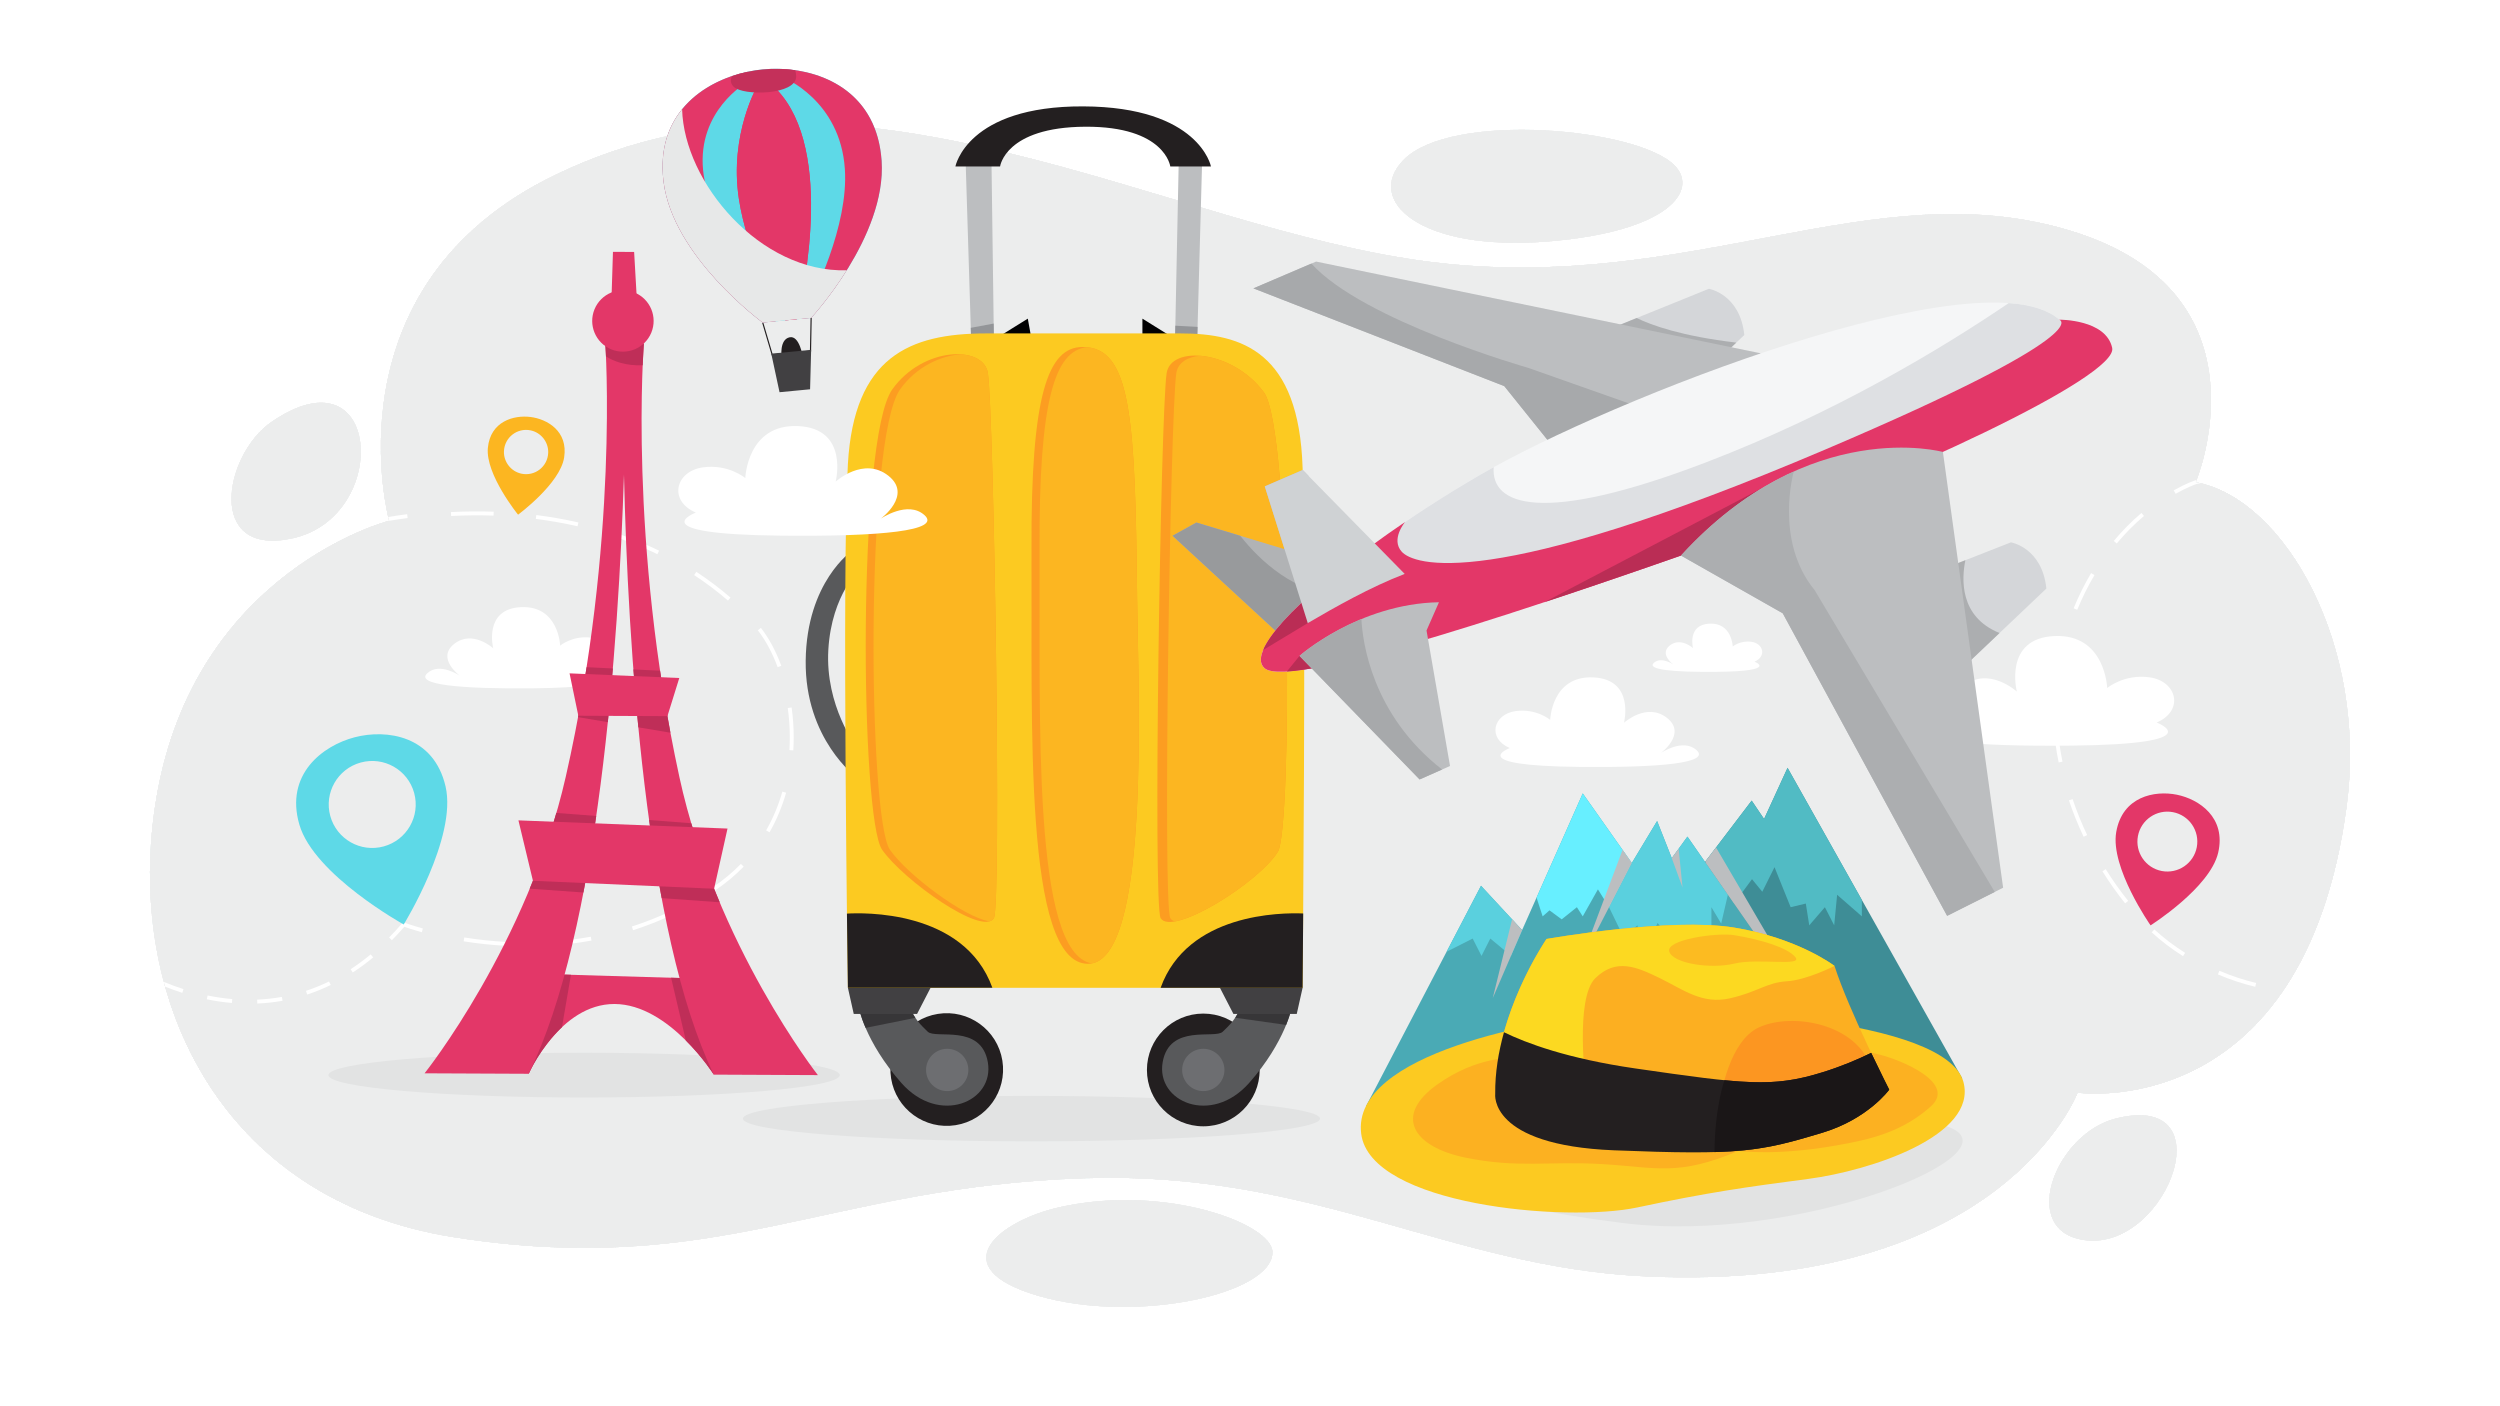 <?xml version="1.0" encoding="utf-8"?>
<!-- Generator: Adobe Illustrator 24.2.3, SVG Export Plug-In . SVG Version: 6.00 Build 0)  -->
<svg version="1.1" id="Layer_1" xmlns="http://www.w3.org/2000/svg" xmlns:xlink="http://www.w3.org/1999/xlink" x="0px" y="0px"
	 viewBox="0 0 1920 1080" style="enable-background:new 0 0 1920 1080;" xml:space="preserve">
<style type="text/css">
	.st0{fill:#FFFFFF;}
	.st1{fill:#ECEDED;}
	.st2{fill:#E2E3E3;}
	.st3{fill:#231F20;}
	.st4{fill:#5ED9E7;}
	.st5{fill:#414042;}
	.st6{fill:#E33768;}
	.st7{fill:#C4305A;}
	.st8{fill:#E7E8E8;}
	.st9{fill:#BF2E58;}
	.st10{fill:#58595B;}
	.st11{fill:#6D6E71;}
	.st12{fill:#373638;}
	.st13{fill:#010102;}
	.st14{fill:#BCBEC0;}
	.st15{fill:#939598;}
	.st16{fill:#FCCA21;}
	.st17{fill:#FC9D21;}
	.st18{fill:#FCB621;}
	.st19{fill:#BBBDBF;}
	.st20{fill:#3E8D96;}
	.st21{fill:#51BBC4;}
	.st22{fill:#4AAAB5;}
	.st23{fill:#5AD0DE;}
	.st24{fill:#67EFFF;}
	.st25{fill:#FCB121;}
	.st26{fill:#FCAF21;}
	.st27{fill:#FC9621;}
	.st28{fill:#FCD921;}
	.st29{fill:#FCBB21;}
	.st30{fill:#1A1617;}
	.st31{fill:#B1B3B5;}
	.st32{fill:#989A9C;}
	.st33{fill:#D4D6D9;}
	.st34{fill:#ACAEB0;}
	.st35{fill:#A7A9AB;}
	.st36{fill:#F5F6F7;}
	.st37{fill:#DEE0E3;}
	.st38{fill:#BA2D55;}
	.st39{fill:#CFD2D4;}
</style>
<g>
	<g>
		<rect class="st0" width="1920" height="1080"/>
	</g>
	<g>
		<g>
			<g>
				<path class="st1" d="M348.62,950.15c203.03,31.89,285.22-38.8,484.34-45.3c176.68-5.76,279.65,68.61,431.86,75.44
					c272.64,12.24,330.76-141.1,330.76-141.1s173.77,24.92,206.61-219.82c16.46-122.71-46.98-236.41-115.89-249.02
					c0,0,61.48-145.86-97.08-193.41c-151.23-45.35-289.65,48.85-489.23,24.39c-204.7-25.09-443.89-177.08-672.54-67.47
					C249.1,219.35,298.87,399.95,298.87,399.95S149.65,438.17,120.1,612.91C94.69,763.15,167.1,921.64,348.62,950.15z"/>
			</g>
		</g>
		<g>
			<path class="st1" d="M1077.76,122.98c-29.83,30.81,12.35,70.44,111.13,62.46c92.24-7.45,115.74-38.97,97.42-58.16
				C1258.74,98.38,1114.38,85.16,1077.76,122.98z"/>
		</g>
		<g>
			<path class="st1" d="M208.68,323.92c-37.09,25.39-50.83,104.67,16.49,89.39C300.55,396.21,292.9,266.27,208.68,323.92z"/>
		</g>
		<g>
			<path class="st1" d="M1625.32,858.92c-45.4,11.2-73.1,81.16-29.91,92.39C1661.11,968.4,1712.74,837.34,1625.32,858.92z"/>
		</g>
		<g>
			<path class="st1" d="M813.98,927.08c-47.51,10.6-90.79,46.44-16.51,68.14s179.78-1.22,179.78-33.48
				C977.25,939.7,894.43,909.14,813.98,927.08z"/>
		</g>
	</g>
	<g>
		<g>
			<g>
				<path class="st1" d="M348.62,950.15c203.03,31.89,285.22-38.8,484.34-45.3c176.68-5.76,279.65,68.61,431.86,75.44
					c272.64,12.24,330.76-141.1,330.76-141.1s173.77,24.92,206.61-219.82c16.46-122.71-46.98-236.41-115.89-249.02
					c0,0,61.48-145.86-97.08-193.41c-151.23-45.35-289.65,48.85-489.23,24.39c-204.7-25.09-443.89-177.08-672.54-67.47
					C249.1,219.35,298.87,399.95,298.87,399.95S149.65,438.17,120.1,612.91C94.69,763.15,167.1,921.64,348.62,950.15z"/>
			</g>
		</g>
		<g>
			<path class="st1" d="M1077.76,122.98c-29.83,30.81,12.35,70.44,111.13,62.46c92.24-7.45,115.74-38.97,97.42-58.16
				C1258.74,98.38,1114.38,85.16,1077.76,122.98z"/>
		</g>
		<g>
			<path class="st1" d="M208.68,323.92c-37.09,25.39-50.83,104.67,16.49,89.39C300.55,396.21,292.9,266.27,208.68,323.92z"/>
		</g>
		<g>
			<path class="st1" d="M1625.32,858.92c-45.4,11.2-73.1,81.16-29.91,92.39C1661.11,968.4,1712.74,837.34,1625.32,858.92z"/>
		</g>
		<g>
			<path class="st1" d="M813.98,927.08c-47.51,10.6-90.79,46.44-16.51,68.14s179.78-1.22,179.78-33.48
				C977.25,939.7,894.43,909.14,813.98,927.08z"/>
		</g>
	</g>
	<g>
		<g>
			<g>
				<path class="st1" d="M348.62,950.15c203.03,31.89,285.22-38.8,484.34-45.3c176.68-5.76,279.65,68.61,431.86,75.44
					c272.64,12.24,330.76-141.1,330.76-141.1s173.77,24.92,206.61-219.82c16.46-122.71-46.98-236.41-115.89-249.02
					c0,0,61.48-145.86-97.08-193.41c-151.23-45.35-289.65,48.85-489.23,24.39c-204.7-25.09-443.89-177.08-672.54-67.47
					C249.1,219.35,298.87,399.95,298.87,399.95S149.65,438.17,120.1,612.91C94.69,763.15,167.1,921.64,348.62,950.15z"/>
			</g>
		</g>
		<g>
			<path class="st1" d="M1077.76,122.98c-29.83,30.81,12.35,70.44,111.13,62.46c92.24-7.45,115.74-38.97,97.42-58.16
				C1258.74,98.38,1114.38,85.16,1077.76,122.98z"/>
		</g>
		<g>
			<path class="st1" d="M208.68,323.92c-37.09,25.39-50.83,104.67,16.49,89.39C300.55,396.21,292.9,266.27,208.68,323.92z"/>
		</g>
		<g>
			<path class="st1" d="M1625.32,858.92c-45.4,11.2-73.1,81.16-29.91,92.39C1661.11,968.4,1712.74,837.34,1625.32,858.92z"/>
		</g>
		<g>
			<path class="st1" d="M813.98,927.08c-47.51,10.6-90.79,46.44-16.51,68.14s179.78-1.22,179.78-33.48
				C977.25,939.7,894.43,909.14,813.98,927.08z"/>
		</g>
	</g>
	<g>
		<g>
			<g>
				<path class="st1" d="M348.62,950.15c203.03,31.89,285.22-38.8,484.34-45.3c176.68-5.76,279.65,68.61,431.86,75.44
					c272.64,12.24,330.76-141.1,330.76-141.1s173.77,24.92,206.61-219.82c16.46-122.71-46.98-236.41-115.89-249.02
					c0,0,61.48-145.86-97.08-193.41c-151.23-45.35-289.65,48.85-489.23,24.39c-204.7-25.09-443.89-177.08-672.54-67.47
					C249.1,219.35,298.87,399.95,298.87,399.95S149.65,438.17,120.1,612.91C94.69,763.15,167.1,921.64,348.62,950.15z"/>
			</g>
		</g>
		<g>
			<g>
				<path class="st1" d="M348.62,950.15c203.03,31.89,285.22-38.8,484.34-45.3c176.68-5.76,279.65,68.61,431.86,75.44
					c272.64,12.24,330.76-141.1,330.76-141.1s173.77,24.92,206.61-219.82c16.46-122.71-46.98-236.41-115.89-249.02
					c0,0,61.48-145.86-97.08-193.41c-151.23-45.35-289.65,48.85-489.23,24.39c-204.7-25.09-443.89-177.08-672.54-67.47
					C249.1,219.35,298.87,399.95,298.87,399.95S149.65,438.17,120.1,612.91C94.69,763.15,167.1,921.64,348.62,950.15z"/>
			</g>
		</g>
		<g>
			<g>
				<path class="st1" d="M348.62,950.15c203.03,31.89,285.22-38.8,484.34-45.3c176.68-5.76,279.65,68.61,431.86,75.44
					c272.64,12.24,330.76-141.1,330.76-141.1s173.77,24.92,206.61-219.82c16.46-122.71-46.98-236.41-115.89-249.02
					c0,0,61.48-145.86-97.08-193.41c-151.23-45.35-289.65,48.85-489.23,24.39c-204.7-25.09-443.89-177.08-672.54-67.47
					C249.1,219.35,298.87,399.95,298.87,399.95S149.65,438.17,120.1,612.91C94.69,763.15,167.1,921.64,348.62,950.15z"/>
			</g>
		</g>
		<g>
			<path class="st1" d="M1077.76,122.98c-29.83,30.81,12.35,70.44,111.13,62.46c92.24-7.45,115.74-38.97,97.42-58.16
				C1258.74,98.38,1114.38,85.16,1077.76,122.98z"/>
		</g>
		<g>
			<path class="st1" d="M208.68,323.92c-37.09,25.39-50.83,104.67,16.49,89.39C300.55,396.21,292.9,266.27,208.68,323.92z"/>
		</g>
		<g>
			<path class="st1" d="M1625.32,858.92c-45.4,11.2-73.1,81.16-29.91,92.39C1661.11,968.4,1712.74,837.34,1625.32,858.92z"/>
		</g>
		<g>
			<path class="st1" d="M813.98,927.08c-47.51,10.6-90.79,46.44-16.51,68.14s179.78-1.22,179.78-33.48
				C977.25,939.7,894.43,909.14,813.98,927.08z"/>
		</g>
	</g>
	<g>
		<path class="st0" d="M178.11,770.28c-6.35-0.54-12.84-1.49-19.28-2.82l0.6-2.94c6.33,1.3,12.7,2.24,18.93,2.77L178.11,770.28z"/>
	</g>
	<g>
		<path class="st0" d="M140.91,759.65c-5.02-1.61-10.07-3.47-15.04-5.53c0.33,1.22,0.65,2.44,0.99,3.65
			c4.36,1.74,8.75,3.34,13.14,4.74L140.91,759.65z"/>
	</g>
	<g>
		<g>
			<path class="st0" d="M197.61,770.72l-0.13-3c6.39-0.27,12.78-0.97,18.99-2.09l0.53,2.95
				C210.66,769.73,204.13,770.45,197.61,770.72z M235.91,763.81l-0.93-2.85c5.99-1.96,11.94-4.38,17.7-7.18l1.31,2.7
				C248.11,759.34,242.03,761.8,235.91,763.81z M270.94,746.86l-1.64-2.51c5.22-3.41,10.4-7.23,15.39-11.37l1.91,2.31
				C281.52,739.49,276.25,743.39,270.94,746.86z"/>
		</g>
	</g>
	<g>
		<g>
			<path class="st0" d="M300.97,722.08l-2.13-2.11c3.41-3.46,6.81-7.14,10.09-10.96l0.69-0.8l0.99,0.38c0.05,0.02,5.2,2,14.15,4.49
				l-0.8,2.89c-6.91-1.92-11.52-3.52-13.44-4.21C307.4,715.35,304.19,718.82,300.97,722.08z"/>
		</g>
	</g>
	<g>
		<g>
			<path class="st0" d="M388.76,726.39c-10.86-0.56-21.85-1.73-32.68-3.46l0.47-2.96c10.72,1.71,21.61,2.87,32.36,3.43
				L388.76,726.39z M421.62,726.28l-0.18-2.99c10.92-0.66,21.78-1.96,32.28-3.88l0.54,2.95
				C443.64,724.3,432.66,725.62,421.62,726.28z"/>
		</g>
	</g>
	<g>
		<g>
			<path class="st0" d="M486.19,714.4l-0.91-2.86c10.32-3.3,20.49-7.31,30.22-11.92l1.28,2.71
				C506.93,707,496.63,711.06,486.19,714.4z M545.49,686.3l-1.63-2.52c1.25-0.81,2.49-1.63,3.73-2.47
				c7.83-5.29,15.03-11.29,21.4-17.82l2.15,2.09c-6.51,6.68-13.86,12.81-21.87,18.21C548.01,684.65,546.75,685.48,545.49,686.3z
				 M590.99,639.23l-2.6-1.49c5.27-9.22,9.47-19.23,12.47-29.77l2.88,0.82C600.67,619.56,596.38,629.8,590.99,639.23z
				 M609.26,576.28l-2.99-0.18c0.2-3.24,0.3-6.54,0.3-9.8c0-7.51-0.53-15.09-1.57-22.54l2.97-0.42c1.06,7.59,1.6,15.31,1.6,22.96
				C609.56,569.62,609.46,572.98,609.26,576.28z M597.22,512.37c-4.06-11.02-9.32-20.8-15.21-28.29l2.36-1.86
				c6.09,7.74,11.51,17.8,15.67,29.11L597.22,512.37z M559.06,461.23c-8.15-7.04-16.88-13.62-25.94-19.56l1.65-2.51
				c9.17,6.02,18.01,12.68,26.26,19.8L559.06,461.23z M504.86,425.61c-9.59-4.68-19.69-8.87-30.03-12.46l0.99-2.83
				c10.45,3.63,20.66,7.87,30.36,12.6L504.86,425.61z M443.56,404.19c-10.37-2.38-21.16-4.28-32.05-5.65l0.37-2.98
				c10.99,1.38,21.88,3.3,32.35,5.7L443.56,404.19z M346.47,396.28l-0.15-3c11.01-0.56,22.1-0.66,32.83-0.3l-0.1,3
				C368.4,395.62,357.4,395.72,346.47,396.28z"/>
		</g>
	</g>
	<g>
		<path class="st0" d="M313.07,397.87l-0.39-2.97c-4.8,0.63-9.68,1.35-14.53,2.15c0.44,1.9,0.72,2.91,0.72,2.91
			s-0.04,0.01-0.11,0.03C303.53,399.2,308.34,398.48,313.07,397.87z"/>
	</g>
	<g>
		<path class="st0" d="M458.32,515.49c15.79-6.72,11.65-23.56-4.04-25.73c-14.51-2-24.08,6.1-24.08,6.1s-1.01-30.91-30.07-29.57
			s-21.34,31.58-21.34,31.58s-15.89-14.45-29.95-3.36c-14.06,11.09,4.42,24.53,4.42,24.53s-15.54-10.75-25.07-2.02
			c-9.54,8.74,24.48,12.2,81.59,11.6C490.91,527.78,458.32,515.49,458.32,515.49z"/>
	</g>
	<g>
		<ellipse class="st2" cx="792.17" cy="859.11" rx="221.6" ry="17.46"/>
	</g>
	<g>
		<ellipse class="st2" cx="448.59" cy="825.69" rx="196.35" ry="17.19"/>
	</g>
	<g>
		<g>
			<polygon class="st3" points="592.74,272.99 585.31,247.85 586.17,247.59 593.4,272.02 622.02,269.27 622.5,244.13 623.4,244.15 
				622.91,270.09 			"/>
		</g>
		<g>
			<path class="st3" d="M600.27,274.01c0,0-1.81-13.08,6.02-14.94c7.83-1.86,10.31,15.3,10.31,15.3L600.27,274.01z"/>
		</g>
		<g>
			<path class="st4" d="M585.82,53.31c-36.66,3.53-83.42,28.45-76.2,86.3c7.22,57.85,76.12,108.11,76.12,108.11l18.61-1.79
				l18.61-1.79c0,0,58.06-62.47,54.12-120.63C673.14,65.35,622.49,49.79,585.82,53.31z"/>
		</g>
		<g>
			<polygon class="st5" points="592.33,271.6 598.68,301.22 610.24,300.11 622.15,298.97 622.96,268.66 			"/>
		</g>
		<g>
			<path class="st6" d="M509.62,139.61c7.22,57.85,76.12,108.11,76.12,108.11l10.1-0.97c-8.13-11.44-51.89-74.7-55.87-116.13
				c-4.39-45.69,33.05-66.97,33.05-66.97l1.64-0.16l1.76-4.62l-2.54-3.7C539.84,62.5,503.17,87.91,509.62,139.61z"/>
		</g>
		<g>
			<path class="st6" d="M615.68,244.84l7.26-0.7c0,0,58.06-62.47,54.12-120.63c-3.45-50.94-42.73-69.2-77.06-70.59l1.6,6.6
				c0,0,43.73,17.33,47.26,70.29C651.76,173.26,625.29,226.95,615.68,244.84z"/>
		</g>
		<g>
			<path class="st6" d="M591.85,64.33l-5.19-1.16L582,65.28c0,0-22.12,37.71-14.55,87.4c6.32,41.51,28.56,81.37,35.7,93.37
				l1.18-0.11l7.65-0.74C617.49,222.44,642.18,107.41,591.85,64.33z"/>
		</g>
		<g>
			<path class="st6" d="M591.85,64.33l-5.19-1.16L582,65.28c0,0-22.12,37.71-14.55,87.4c6.32,41.51,28.56,81.37,35.7,93.37
				l1.18-0.11l7.65-0.74C617.49,222.44,642.18,107.41,591.85,64.33z"/>
		</g>
		<g>
			<path class="st7" d="M562.29,58.37c-1.36,2.49-1.63,5.36,1.06,8.15c7.06,7.33,48.41,6.67,48.11-7.94
				c-0.04-1.76-0.31-3.31-0.74-4.67c-8.54-1.23-17.04-1.35-24.89-0.6C578.22,54.04,570.19,55.7,562.29,58.37z"/>
		</g>
		<g>
			<path class="st8" d="M523.86,83.89c-10.96,13.48-17.23,31.78-14.24,55.72c7.22,57.85,76.12,108.11,76.12,108.11l18.61-1.79
				l18.61-1.79c0,0,13.7-14.74,27.33-36.56C583.92,209.55,525.38,140.38,523.86,83.89z"/>
		</g>
	</g>
	<g>
		<g>
			<path class="st6" d="M406,824.67c0,0,23.85-53.79,65.99-53.6c42.14,0.19,76.21,54.25,76.21,54.25l-6.5-73.63l-129.16-3.8
				l-15.09,35.2L406,824.67z"/>
		</g>
		<g>
			<path class="st9" d="M412.54,747.89l-15.09,35.2l8.55,41.57c0,0,8.97-20.19,25.6-35.79l6.89-40.22L412.54,747.89z"/>
		</g>
		<g>
			<path class="st9" d="M543.03,766.74l-6.62-15.21l-21-0.62l11.3,48.17c13.3,13.26,21.49,26.24,21.49,26.24L543.03,766.74z"/>
		</g>
		<g>
			<path class="st6" d="M628.13,825.69c0,0-78.33-99.92-106.36-228.92c-39.42-181.42-27.26-333-27.26-333l-13.77-0.06l-2.11-0.01
				l-13.77-0.06c0,0,10.77,151.69-30.32,332.74C405.32,725.11,326.07,824.3,326.07,824.3l79.93,0.37
				c53.91-108.97,69.04-330.46,73.22-460.15c2.98,129.72,16.08,351.34,68.99,460.8L628.13,825.69z"/>
		</g>
		<g>
			<polygon class="st6" points="469.4,236.47 470.75,193.42 487.01,193.49 489.55,237.71 469.4,237.61 			"/>
		</g>
		<g>
			<g>
				<path class="st9" d="M448.05,685.45c1.26-6.51,2.48-13.06,3.64-19.7l-38.16-0.18l0,0c-2.18,5.76-4.43,11.39-6.72,16.93
					L448.05,685.45z"/>
			</g>
			<g>
				<path class="st9" d="M543.94,670.97l-39.67-3.23c1.24,7.43,2.55,14.76,3.91,22.02l44.55,3.19
					C549.72,685.82,546.78,678.49,543.94,670.97z"/>
			</g>
		</g>
		<g>
			<g>
				<path class="st9" d="M510.51,537.95l-22.16-0.1c0.6,6.89,1.24,13.81,1.9,20.73l24.63,4.15
					C513.33,554.38,511.87,546.12,510.51,537.95z"/>
			</g>
			<g>
				<path class="st9" d="M466.81,554.63c0.58-5.64,1.14-11.26,1.68-16.87l-22.16-0.1c-0.76,4.35-1.56,8.72-2.38,13.12L466.81,554.63
					z"/>
			</g>
		</g>
		<g>
			<path class="st9" d="M493.58,280.53c0.46-10.85,0.93-16.77,0.93-16.77l-13.77-0.06l-2.11-0.01l-13.77-0.06
				c0,0,0.25,3.52,0.53,10.08C471.17,277.4,480.39,281.06,493.58,280.53z"/>
		</g>
		<g>
			
				<ellipse transform="matrix(0.382 -0.924 0.924 0.382 67.73 594.511)" class="st6" cx="478.59" cy="246.59" rx="23.59" ry="23.59"/>
		</g>
		<g>
			<g>
				<path class="st9" d="M450.5,512.41c-0.61,3.95-1.25,7.93-1.91,11.93l5.61,4.31l15.18-0.51c0.45-4.94,0.88-9.86,1.3-14.77
					L450.5,512.41z"/>
			</g>
			<g>
				<path class="st9" d="M506.93,515.09l-20.49-0.98c0.34,4.46,0.69,8.92,1.06,13.41l21.23-0.71
					C508.1,522.89,507.5,518.97,506.93,515.09z"/>
			</g>
		</g>
		<g>
			<g>
				<path class="st9" d="M530.88,632.25l-32.36-2.47c0.87,6.29,1.76,12.55,2.7,18.76l10.76-0.22l22.5-4.39
					C533.24,640.07,532.04,636.18,530.88,632.25z"/>
			</g>
			<g>
				<path class="st9" d="M427.27,624.33c-1.96,6.77-4.03,13.46-6.21,20.01l30.7,5.22l2.66-0.05c1.22-7.55,2.37-15.18,3.48-22.84
					L427.27,624.33z"/>
			</g>
		</g>
		<g>
			<polygon class="st6" points="444.15,549.69 437.42,517.13 521.69,520.72 512.58,550 			"/>
		</g>
		<g>
			<polygon class="st6" points="398.15,630.04 409.3,676.45 548.43,682.55 558.73,636.33 			"/>
		</g>
	</g>
	<g>
		<g>
			
				<ellipse transform="matrix(0.987 -0.158 0.158 0.987 -120.73 125.302)" class="st3" cx="727.45" cy="821.72" rx="43.29" ry="43.29"/>
		</g>
		<g>
			<path class="st10" d="M659.28,772.84c0,0,4.73,26.94,33.01,58.91c29.05,32.85,71.64,14.39,66.37-15.97
				c-5.18-29.83-40.16-17.55-46.14-23.42c-4.92-4.83-10.88-9.9-15.26-22.36h-16.33h-17.39L659.28,772.84z"/>
		</g>
		<g>
			<circle class="st11" cx="727.45" cy="821.72" r="16.24"/>
		</g>
		<g>
			<path class="st12" d="M702.99,781.68c-1.81-2.69-3.56-5.95-5.12-10.05l-0.25-0.22l-7.11-1.4h-9.57h-17.39l-4.26,2.84
				c0,0,1.12,6.36,5.51,16.55l38.2-7.7L702.99,781.68z"/>
		</g>
		<g>
			<circle class="st3" cx="924.13" cy="821.72" r="43.29"/>
		</g>
		<g>
			<path class="st10" d="M992.3,772.84c0,0-4.73,26.94-33.01,58.91c-29.05,32.85-71.64,14.39-66.37-15.97
				c5.18-29.83,40.16-17.55,46.14-23.42c4.92-4.83,10.88-9.9,15.26-22.36h16.33h17.39L992.3,772.84z"/>
		</g>
		<g>
			<circle class="st11" cx="924.13" cy="821.72" r="16.24"/>
		</g>
		<g>
			<path class="st12" d="M948.63,781.63l39.11,5.51c3.6-8.87,4.56-14.3,4.56-14.3l-4.26-2.84h-17.39h-5l-3.46,0.28l-8.44,1.27
				C952.18,775.66,950.44,778.93,948.63,781.63z"/>
		</g>
		<g>
			<path class="st5" d="M651.18,758.61l4.5,20.11h48.62l17.03-33.01L683,740.2c0,0-8.87,0.9-11.36,3.38
				C669.16,746.07,651.18,758.61,651.18,758.61z"/>
		</g>
		<g>
			<path class="st5" d="M1000.4,758.61l-4.5,20.11h-48.62l-17.04-33.01l38.33-5.51c0,0,8.87,0.9,11.36,3.38
				C982.42,746.07,1000.4,758.61,1000.4,758.61z"/>
		</g>
		<g>
			<path class="st10" d="M654.26,423.11c0,0-34.78,23.66-35.49,84.23c-0.71,60.57,39.04,89.67,39.04,89.67v-23.42
				c0,0-24.14-31.23-21.65-74.53c2.49-43.3,25.2-63.17,25.2-63.17L654.26,423.11z"/>
		</g>
		<g>
			<polygon class="st13" points="768.06,257.96 789.35,244.71 792.17,260.33 778,260.33 			"/>
		</g>
		<g>
			<polygon class="st13" points="877.37,260.33 877.37,244.71 902.45,260.33 			"/>
		</g>
		<g>
			<polygon class="st14" points="745.82,260.33 741.56,122.63 761.44,122.63 763.33,262.7 			"/>
		</g>
		<g>
			<polygon class="st14" points="902.45,260.33 905.29,122.63 923.27,122.63 919.48,260.33 912.86,260.33 908.6,262.7 			"/>
		</g>
		<g>
			<path class="st3" d="M733.75,127.84h34.31c0,0,3.9-30.17,65.36-30.52c61.46-0.35,65.36,30.52,65.36,30.52h31.23
				c0,0-8.87-45.78-98.13-46.14S733.75,127.84,733.75,127.84z"/>
		</g>
		<g>
			<polygon class="st15" points="745.82,260.33 747.31,260.53 763.3,260.36 763.14,248.48 745.56,251.77 			"/>
		</g>
		<g>
			<polygon class="st15" points="902.66,250.13 902.45,260.33 905.52,261.51 910.17,261.82 912.86,260.33 919.48,260.33 
				919.74,251.04 			"/>
		</g>
		<g>
			<path class="st16" d="M651.18,758.61c0,0-4.73-319.88,0-402.22c4.73-82.34,47.32-100.32,106-100.32c58.68,0,102.21,0,149.53,0
				s90.85,14.2,93.69,103.16c2.84,88.96,0,399.38,0,399.38H651.18z"/>
		</g>
		<g>
			<path class="st3" d="M650.45,701.66c0.4,34.51,0.73,56.94,0.73,56.94h110.96C740.4,698.2,661.63,700.96,650.45,701.66z"/>
		</g>
		<g>
			<path class="st3" d="M891.37,758.61h109.03c0,0,0.21-22.48,0.45-57.06C983.99,700.84,912,701.29,891.37,758.61z"/>
		</g>
		<g>
			<path class="st17" d="M831.47,266.48c-26.5,0-39.87,35.96-39.28,156.15c0.66,132.73-6.15,317.56,43.35,317.56
				c48.45,0,38.55-208.74,37.77-281.6C871.85,320.91,868.85,266.48,831.47,266.48z"/>
		</g>
		<g>
			<path class="st18" d="M838.58,739.91c44.99-8.61,35.5-210.01,34.74-281.31c-1.42-133.5-4.29-188.72-38.53-191.96
				c-24.6,2.61-36.99,40.22-36.41,156C799.02,552.47,792.53,732.14,838.58,739.91z"/>
		</g>
		<g>
			<path class="st17" d="M895.98,286.55c3.31-21.6,50.63-17.66,74.67,14.73c21.23,28.61,21.7,335.24,10.82,352.75
				c-15,24.13-81.53,65.39-90.11,51.11C885.4,695.2,891.37,316.64,895.98,286.55z"/>
		</g>
		<g>
			<path class="st18" d="M921.66,273.23c-9.81,0.88-17.02,5.35-18.24,13.32c-4.61,30.09-10.58,408.65-4.61,418.59
				c0.75,1.26,1.97,2.08,3.55,2.52c21.81-3.84,67.08-34.25,79.12-53.63c10.88-17.51,10.41-324.14-10.82-352.75
				C957.59,283.68,937.67,274.5,921.66,273.23z"/>
		</g>
		<g>
			<path class="st17" d="M758.69,286.55c-3.31-21.6-49.95-20.49-73.45,12.54c-26.96,37.9-24.59,329.38-7.78,353.52
				c16.24,23.31,77.28,66.81,85.85,52.52C769.27,695.2,763.3,316.64,758.69,286.55z"/>
		</g>
		<g>
			<path class="st18" d="M738.02,272.12c-15.52,1-34.38,9.53-46.78,26.97c-26.96,37.9-24.59,329.38-7.78,353.52
				c13.24,19.01,56.29,51.45,76.37,55.02c1.53-0.41,2.72-1.22,3.49-2.49c5.96-9.94,0-388.49-4.61-418.59
				C757.36,277.87,749.03,272.87,738.02,272.12z"/>
		</g>
	</g>
	<g>
		<path class="st19" d="M1004.36,478.54c2.41-1.41,4.91-2.86,7.47-4.34c-9.97-38.19-9-82.15-7.01-108.82l-4.35-4.44l-29.12,12.6
			L1004.36,478.54z"/>
	</g>
	<g>
		<path class="st2" d="M1151.34,910.88c0,0-39.18,11.38,94.82,28.38s309.29-54.24,248.84-74.25
			c-38.14-12.62-116.25-1.06-116.25-1.06l-142.97,26.93l-71.03,13.8L1151.34,910.88z"/>
	</g>
	<g>
		<g>
			<g>
				<path class="st4" d="M272.39,566.22c-24.59,6.41-53.71,28.5-42.47,67.11c11.24,38.61,80.14,76.67,80.14,76.67
					s41.18-66.75,32.15-105.94C333.18,564.88,296.98,559.81,272.39,566.22z M294.7,650.05c-17.79,4.88-36.17-5.59-41.05-23.38
					c-4.88-17.79,5.59-36.17,23.38-41.05c17.79-4.88,36.17,5.59,41.05,23.38C322.96,626.79,312.49,645.17,294.7,650.05z"/>
			</g>
		</g>
	</g>
	<g>
		<g>
			<path class="st18" d="M374.68,343.92c-1.98,20.37,23.19,51.35,23.19,51.35s32.27-23.74,35.4-43.96
				c3.13-20.22-13.02-29.46-25.84-31.07C394.6,318.61,376.66,323.55,374.68,343.92z M387.03,346.55
				c0.42-10.62,10.21-18.19,20.53-16.02c8.01,1.69,13.78,9.06,13.46,17.24c-0.42,10.62-10.21,18.19-20.53,16.02
				C392.47,362.11,386.71,354.74,387.03,346.55z"/>
		</g>
	</g>
	<g>
		<g>
			<polygon class="st20" points="1297.2,678.12 1345.29,614.86 1354.81,628.99 1372.84,589.68 1507.01,828.31 1404.15,798.18 
				1320.25,751.2 1292.2,727.86 			"/>
		</g>
		<g>
			<polygon class="st21" points="1309.82,661.52 1309.82,661.52 1331.7,693.93 1345.54,675.2 1353.43,684.87 1362.83,665.99 
				1375.22,696.73 1386.87,693.93 1389.5,710.67 1401.52,696.73 1408.66,710.67 1410.91,687.18 1429.9,703.76 1429.9,691.17 
				1372.84,589.68 1354.81,628.99 1345.29,614.86 			"/>
		</g>
		<g>
			<polygon class="st22" points="1049.16,849.47 1137.41,680.27 1168.97,714.35 1215.55,609.34 1253.23,662.77 1272.66,630.52 
				1283.93,659.08 1295.95,642.5 1404.15,798.18 			"/>
		</g>
		<g>
			<polygon class="st23" points="1110.97,730.96 1131.02,720.8 1137.79,734.16 1144.55,720.8 1155.45,729.83 1160.42,734.16 
				1173.67,703.76 1168.97,714.35 1147.93,691.63 1137.41,680.27 			"/>
		</g>
		<g>
			<polygon class="st24" points="1211.05,696.73 1215.55,703.76 1227.2,683.03 1235.74,696.73 1253.23,662.77 1253.23,662.77 
				1253.23,662.77 1215.55,609.34 1180.06,689.35 1184.75,703.76 1190.01,699.15 1199.4,706.06 			"/>
		</g>
		<g>
			<polygon class="st23" points="1246.74,719.42 1257.58,710.67 1261.39,734.16 1273.04,708.83 1285.06,724.52 1292.2,713.89 
				1314.36,712.51 1314.36,696.73 1321.88,709.29 1327,687.18 1295.95,642.5 1283.93,659.08 1272.66,630.52 1253.24,662.76 
				1253.23,662.77 1235.74,696.73 			"/>
		</g>
		<g>
			<g>
				<polygon class="st14" points="1146.43,766.55 1168.97,714.35 1161.29,706.06 				"/>
			</g>
		</g>
		<g>
			<g>
				<polygon class="st14" points="1213.05,740.76 1253.23,662.77 1246.13,652.7 				"/>
			</g>
		</g>
		<g>
			<g>
				<polygon class="st14" points="1309.82,661.52 1309.98,662.68 1404.15,798.18 1317.93,650.86 				"/>
			</g>
		</g>
		<g>
			<g>
				<polygon class="st14" points="1292.2,681.68 1289.2,651.82 1283.93,659.08 				"/>
			</g>
		</g>
	</g>
	<g>
		<g>
			<path class="st16" d="M1237.87,778.35c-53.15,4.64-200.11,30.23-192.49,92.26c6.76,55.03,157.13,68.38,211.93,56.74
				c54.8-11.64,83.37-15.63,131.38-21.94c48.01-6.3,130.31-33.34,119.21-74.51C1494.78,782.23,1310.13,772.05,1237.87,778.35z"/>
		</g>
		<g>
			<path class="st25" d="M1175.3,809.88c0,0-1.03,0.17-2.9,0.5c-13.49,2.41-37.96,0.95-68.19,22.24
				c-34.43,24.25-18.92,48.22,21.34,56.46s63.76,2.53,104.98,4.95c41.22,2.42,58.11,9.67,104.66-10.21c0,0,30.76,4.89,85.17-5.99
				c16.87-3.37,41.39-8.92,62.73-28.32c21.34-19.4-31.03-39.04-46.03-40.9c-14.99-1.87-49.82,9.48-49.82,9.48l-63.53-11.59
				l-95.05-8.87l-32.21,10.55L1175.3,809.88z"/>
		</g>
		<g>
			<path class="st26" d="M1450.93,836.87c0,0-31.04-60.78-42.03-95.05c0,0-27.8-21.34-76.95-29.42
				c-49.14-8.08-144.2,8.73-144.2,8.73s-40.09,58.2-39.44,118.98c0,0-5.17,39.44,91.17,43.32c96.35,3.88,111.87,1.11,160.36-13.58
				C1434.68,859.3,1450.93,836.87,1450.93,836.87z"/>
		</g>
		<g>
			<path class="st27" d="M1319.82,852.07c0,0,0.09-0.86,0.3-2.38c1.43-10.23,8.41-50.39,30.73-60.66
				c25.65-11.8,75.65-2.91,86.32,31.52c10.67,34.43-87.78,19.4-87.78,19.4l-29.49,11.26L1319.82,852.07z"/>
		</g>
		<g>
			<path class="st28" d="M1331.95,712.4c-49.14-8.08-144.2,8.73-144.2,8.73s-27.16,39.43-36.41,87.28l5.05,9.66l36.86,21.87
				l24.73-5.33c0,0-8.73-67.9,7.27-83.41c16-15.52,31.52-8.73,49.47,0c17.94,8.73,32.49,20.37,53.83,15.52
				c21.34-4.85,28.13-12.12,43.65-13.09c15.52-0.97,36.7-11.8,36.7-11.8S1381.09,720.48,1331.95,712.4z"/>
		</g>
		<g>
			<path class="st29" d="M1331.95,718.22c-13.44-2.19-52.86,3.39-49.95,12.61c2.91,9.21,32.01,13.58,49.95,9.21
				c17.94-4.36,52.7,2.42,46.96-4.85C1373.17,727.92,1352.8,721.61,1331.95,718.22z"/>
		</g>
		<g>
			<path class="st3" d="M1450.93,836.87c0,0-6.11-11.97-13.87-28.27c-9.88,4.87-22.44,10.25-37.21,14.86
				c-38.56,12.03-60.14,9.21-144.03-2.91c-51.82-7.49-83.65-19.42-100.77-27.79c-4.14,14.88-6.91,31.02-6.73,47.35
				c0,0-5.17,39.44,91.17,43.32c96.35,3.88,111.87,1.11,160.36-13.58C1434.68,859.3,1450.93,836.87,1450.93,836.87z"/>
		</g>
		<g>
			<path class="st30" d="M1324.34,829.61c0,0-7.39,20.86-7.61,55.2c34.3-0.98,51.86-5.49,83.11-14.96
				c34.84-10.55,51.08-32.98,51.08-32.98s-6.11-11.97-13.87-28.27c-9.88,4.87-22.44,10.25-37.21,14.86
				C1374.77,831.28,1356.87,832.82,1324.34,829.61z"/>
		</g>
	</g>
	<g>
		<path class="st0" d="M1159.51,574.51c-17.42-7.41-12.85-25.99,4.46-28.38c16-2.21,26.56,6.72,26.56,6.72s1.11-34.1,33.17-32.61
			c32.06,1.48,23.53,34.84,23.53,34.84s17.52-15.94,33.04-3.71c15.51,12.23-4.87,27.05-4.87,27.05s17.14-11.86,27.65-2.22
			c10.52,9.64-27,13.45-89.99,12.79C1123.57,588.06,1159.51,574.51,1159.51,574.51z"/>
	</g>
	<g>
		<path class="st0" d="M534.42,393.67c-21.32-9.07-15.73-31.81,5.46-34.74c19.58-2.71,32.51,8.23,32.51,8.23s1.36-41.73,40.6-39.92
			c39.24,1.81,28.8,42.64,28.8,42.64s21.45-19.51,40.44-4.54c18.99,14.97-5.96,33.11-5.96,33.11s20.97-14.52,33.85-2.72
			c12.87,11.79-33.05,16.46-110.14,15.66C490.42,410.25,534.42,393.67,534.42,393.67z"/>
	</g>
	<g>
		<path class="st0" d="M1347.44,508.17c9.38-3.99,6.92-13.99-2.4-15.28c-8.61-1.19-14.3,3.62-14.3,3.62s-0.6-18.36-17.86-17.56
			c-17.26,0.8-12.67,18.76-12.67,18.76s-9.43-8.58-17.79-2c-8.35,6.58,2.62,14.57,2.62,14.57s-9.23-6.38-14.89-1.2
			c-5.66,5.19,14.54,7.24,48.45,6.89C1366.8,515.47,1347.44,508.17,1347.44,508.17z"/>
	</g>
	<g>
		<path class="st0" d="M1656.29,554.91c21.32-9.07,15.73-31.81-5.46-34.73c-19.58-2.71-32.51,8.23-32.51,8.23
			s-1.36-41.73-40.6-39.92c-39.24,1.81-28.8,42.64-28.8,42.64s-21.45-19.51-40.44-4.54c-18.99,14.97,5.96,33.11,5.96,33.11
			s-20.97-14.52-33.85-2.72s33.05,16.46,110.14,15.66C1700.29,571.5,1656.29,554.91,1656.29,554.91z"/>
	</g>
	<g>
		<g>
			<polygon class="st31" points="979.49,484.38 900.49,411.48 918.82,401.29 1031.75,435.44 1045.48,444.73 1048.04,446.46 
				1017.63,468.75 991.54,497.47 			"/>
		</g>
		<g>
			<path class="st32" d="M990.79,496.65c0.69-0.24,1.43-0.51,2.21-0.78l24.64-27.12l14.05-10.3c-0.39-0.04-0.75-0.07-1.15-0.11
				c-36.38-2.93-62.63-27.34-78.07-46.89l-33.64-10.17l-18.33,10.19l79,72.9L990.79,496.65z"/>
		</g>
		<g>
			<path class="st33" d="M1240.62,250.86l71.8-29.08c0,0,23.95,4.05,27.21,35.49L1266,327.18l-17.78-43.07L1240.62,250.86z"/>
		</g>
		<g>
			<path class="st34" d="M1256.97,244.24l-16.35,6.62l6.62,28.96l59.64,1.55c0,0,3.22-0.28,8.2-0.79l18.38-17.45
				C1291.36,258.15,1268.26,249.75,1256.97,244.24z"/>
		</g>
		<g>
			<path class="st14" d="M1352.29,271.36l-341.52-70.47l-48.16,20.57l192.67,75.08l42.1,52.42c0,0,64.75-23.54,66.32-24.8
				c1.57-1.26,65.57-31.1,67.14-32.36C1332.42,290.53,1352.29,271.36,1352.29,271.36z"/>
		</g>
		<g>
			<path class="st35" d="M962.61,221.46l192.67,75.08l42.1,52.42c0,0,44.84-16.3,60.78-22.5l7.74-11.39l-92.2-32.54
				c0,0-126.69-36.02-166.56-80.1L962.61,221.46z"/>
		</g>
		<g>
			<path class="st36" d="M1581.49,245.51c0,0,35.91-0.38,40.68,21.66c4.77,22.04-165.27,101.04-298.83,148.15
				c-133.56,47.11-332.53,115.06-352.17,97.85c-19.64-17.21,65.84-90.49,165.43-148.43
				C1236.19,306.81,1523.27,193.96,1581.49,245.51z"/>
		</g>
		<g>
			<path class="st37" d="M1581.49,245.51c-8.49-7.52-21.88-11.52-38.81-12.72c-51.15,34.73-133.15,84.26-232.51,122.31
				c-127.08,48.67-165.31,32.62-163,3.68c-3.72,2.05-7.26,4.04-10.58,5.97c-26.86,15.63-52.69,32.37-75.71,48.83l2.83,26.28
				l57.03,10.34l98.55-25.66l179.41-70.64l190.05-58.79l27.9-38.12C1605.2,245.26,1581.49,245.51,1581.49,245.51z"/>
		</g>
		<g>
			<path class="st33" d="M1491.94,437.09l52.47-20.58c0,0,23.95,4.05,27.21,35.49l-73.64,69.92l-17.78-43.07L1491.94,437.09z"/>
		</g>
		<g>
			<path class="st34" d="M1509.42,430.23l-17.48,6.85l-11.73,41.76l17.78,43.07l37.66-35.76
				C1504.62,473.73,1506.53,444.2,1509.42,430.23z"/>
		</g>
		<g>
			<path class="st6" d="M1402.02,345.15c-260.82,111.06-316.68,88.19-325.43,78.63c-8.75-9.56,2.5-22.87,2.5-22.87l0,0
				c-72.15,48.94-123.62,98.52-107.92,112.27c19.64,17.21,218.61-50.74,352.17-97.85c133.56-47.11,303.6-126.11,298.83-148.15
				c-4.77-22.04-40.68-21.66-40.68-21.66S1613.22,255.22,1402.02,345.15z"/>
		</g>
		<g>
			<path class="st38" d="M988.28,515.75c15.35-0.92,39.24-5.97,68.24-13.68l4.64-4.93l-21.01-8.17l-42.12,14.75L988.28,515.75z"/>
		</g>
		<g>
			<path class="st14" d="M998.03,503.72c0,0,45.27-40.05,107.09-41.2l-9.55,21.72l18.05,104.03l-23.37,10.36L998.03,503.72z"/>
		</g>
		<g>
			<path class="st35" d="M1107.53,590.98c-54.04-42.18-61.11-98.27-61.97-115.53c-29.21,12.09-47.53,28.27-47.53,28.27l92.22,94.92
				L1107.53,590.98z"/>
		</g>
		<g>
			<path class="st38" d="M1004.36,478.54l18.57-20.23l-7.55-9.45c-23.62,20.14-40.08,37.99-45.28,50.35L1004.36,478.54z"/>
		</g>
		<g>
			<path class="st39" d="M1004.36,478.54l-33.01-105l29.12-12.6l78.33,79.82C1052.5,450.86,1025.31,466.28,1004.36,478.54z"/>
		</g>
		<g>
			<path class="st38" d="M1375.99,395.85l1.63-4.97V362.1l-191.66,100.42v0c47.19-15.6,95.5-32.42,137.38-47.19
				C1340.44,409.29,1358.14,402.74,1375.99,395.85z"/>
		</g>
		<g>
			<path class="st14" d="M1290.99,426.69l78.16,44.34l126.24,232.35l43.01-21.61l-46.25-334.67
				C1492.15,347.1,1389.54,318.91,1290.99,426.69z"/>
		</g>
		<g>
			<path class="st34" d="M1531.97,685l-138.39-231.88c-31.08-37.86-15.98-90.95-15.95-91.03c-27.34,12.3-57.17,32.37-86.63,64.59
				l78.16,44.34l126.24,232.35L1531.97,685z"/>
		</g>
	</g>
	<g>
		<path class="st0" d="M1732.02,757.85c-9.62-2.3-19.28-5.5-28.69-9.5l1.17-2.76c9.26,3.94,18.76,7.08,28.22,9.34L1732.02,757.85z"
			/>
	</g>
	<g>
		<path class="st0" d="M1676.56,734.34c-8.84-5.58-16.93-11.74-24.05-18.34l2.04-2.2c6.99,6.47,14.93,12.52,23.61,18L1676.56,734.34
			z"/>
	</g>
	<g>
		<path class="st0" d="M1632.09,693.76c-6.21-7.74-12.07-16.02-17.43-24.63l2.55-1.59c5.3,8.51,11.09,16.7,17.22,24.34
			L1632.09,693.76z"/>
	</g>
	<g>
		<path class="st0" d="M1600.22,642.64c-4.31-9.12-8.11-18.53-11.3-27.97l2.84-0.96c3.15,9.33,6.9,18.63,11.17,27.64L1600.22,642.64
			z"/>
	</g>
	<g>
		<path class="st0" d="M1581.05,585.56c-2.05-10.04-3.4-20.1-4.03-29.91l2.99-0.19c0.61,9.67,1.95,19.59,3.97,29.5L1581.05,585.56z"
			/>
	</g>
	<g>
		<path class="st0" d="M1580.42,525.74l-2.99-0.29c0.76-8.02,2.07-15.91,3.9-23.45c0.5-2.08,1.04-4.19,1.59-6.26l2.9,0.78
			c-0.55,2.05-1.08,4.13-1.58,6.19C1582.46,510.11,1581.17,517.86,1580.42,525.74z"/>
	</g>
	<g>
		<path class="st0" d="M1595.32,468.31l-2.78-1.14c3.89-9.46,8.41-18.55,13.43-27.02l2.58,1.53
			C1603.6,450.02,1599.15,458.98,1595.32,468.31z"/>
	</g>
	<g>
		<path class="st0" d="M1625.67,417.38l-2.3-1.92c6.52-7.82,13.67-15.05,21.26-21.49l1.94,2.29
			C1639.1,402.59,1632.08,409.69,1625.67,417.38z"/>
	</g>
	<g>
		<path class="st0" d="M1686.3,370.36c0,0,0.24-0.58,0.66-1.67l-0.96,0.2l-0.16,0.04c-0.27,0.09-6.66,2.18-16.43,7.68l1.47,2.61
			c8.93-5.03,15.08-7.17,15.81-7.42l3.28-0.67C1688.75,370.84,1687.52,370.58,1686.3,370.36z"/>
	</g>
	<g>
		<g>
			<path class="st6" d="M1671.83,610.34c-17.14-3.47-41.84,1.38-46.57,28.66c-4.73,27.28,26.37,71.67,26.37,71.67
				s45.67-28.83,51.93-55.8S1688.97,613.82,1671.83,610.34z M1660.26,668.94c-12.48-2.36-20.68-14.4-18.32-26.88
				c2.36-12.48,14.4-20.68,26.88-18.32c12.48,2.36,20.68,14.4,18.32,26.88C1684.78,663.1,1672.74,671.3,1660.26,668.94z"/>
		</g>
	</g>
</g>
</svg>
